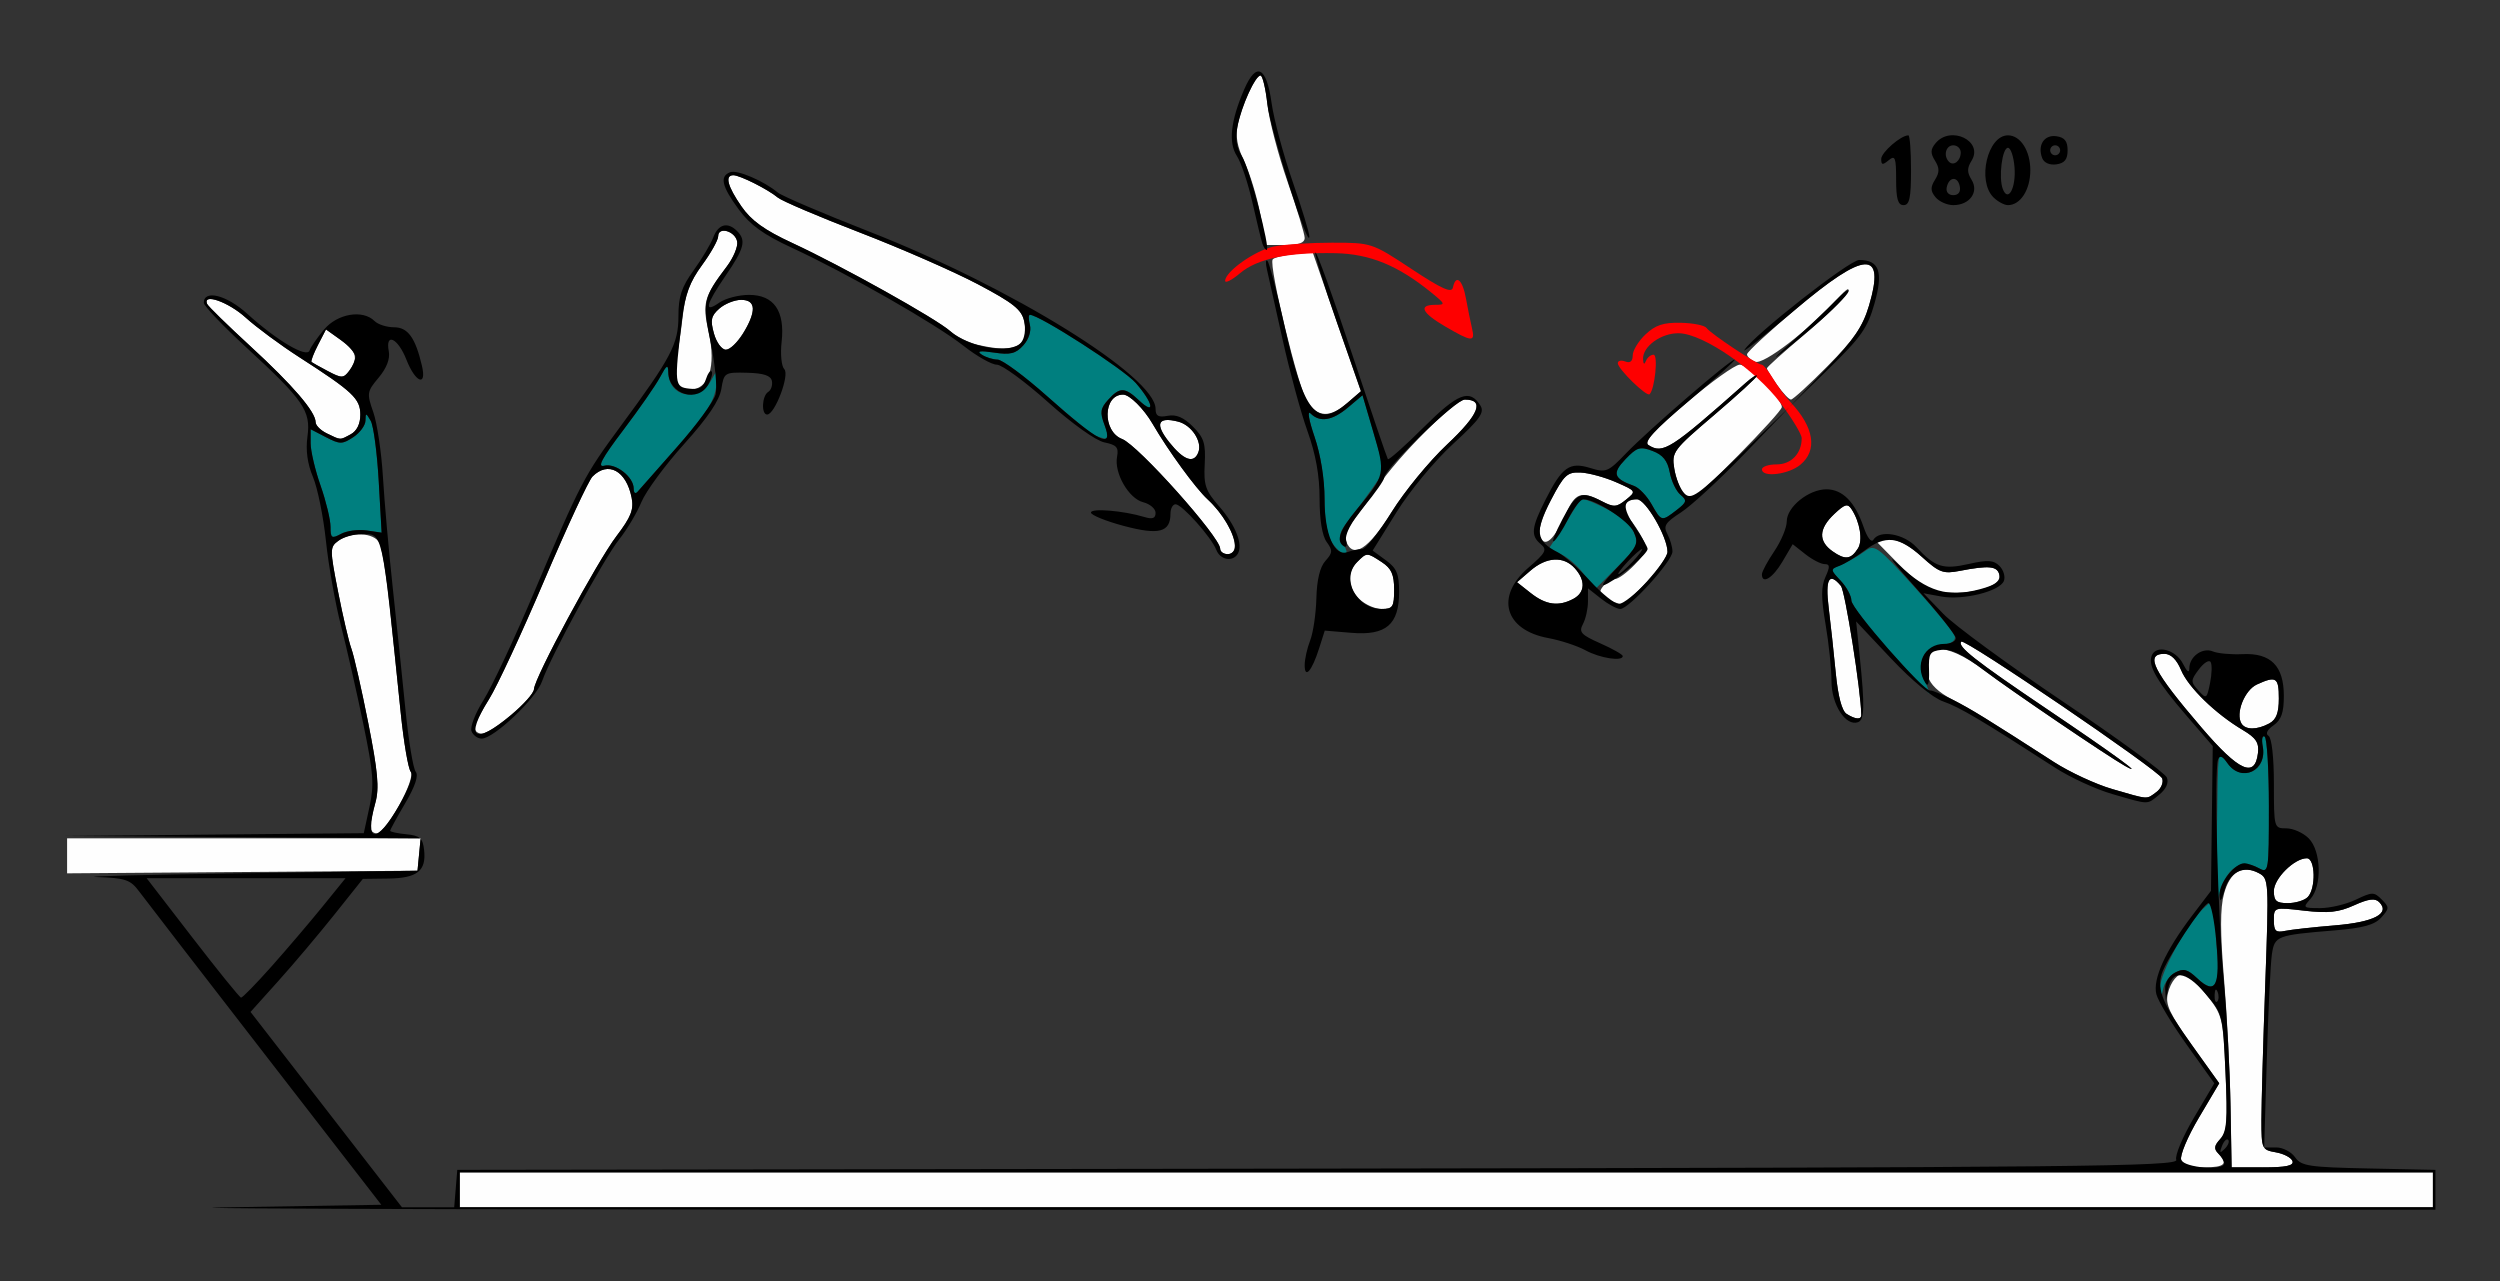 <?xml version="1.0" encoding="UTF-8" standalone="no"?>
<!-- Created with Inkscape (http://www.inkscape.org/) -->

<svg
   xmlns:dc="http://purl.org/dc/elements/1.1/"
   xmlns:cc="http://creativecommons.org/ns#"
   xmlns:rdf="http://www.w3.org/1999/02/22-rdf-syntax-ns#"
   xmlns:svg="http://www.w3.org/2000/svg"
   xmlns="http://www.w3.org/2000/svg"
   xmlns:sodipodi="http://sodipodi.sourceforge.net/DTD/sodipodi-0.dtd"
   xmlns:inkscape="http://www.inkscape.org/namespaces/inkscape"
   id="svg3366"
   version="1.1"
   inkscape:version="0.91 r13725"
   width="470.093"
   height="240.938"
   viewBox="0 0 470.093 240.938"
   sodipodi:docname="bb920603.svg">
  <rect x="0" y="0" width="470.093" height="240.938" fill="#333333" stroke="none"/>
  <defs
     id="defs3370" />
  <sodipodi:namedview
     pagecolor="#ffffff"
     bordercolor="#666666"
     borderopacity="1"
     objecttolerance="10"
     gridtolerance="10"
     guidetolerance="10"
     inkscape:pageopacity="0"
     inkscape:pageshadow="2"
     inkscape:window-width="1442"
     inkscape:window-height="871"
     id="namedview3368"
     showgrid="false"
     inkscape:zoom="1.3295229"
     inkscape:cx="198.68447"
     inkscape:cy="163.17178"
     inkscape:window-x="0"
     inkscape:window-y="0"
     inkscape:window-maximized="0"
     inkscape:current-layer="svg3366" />
  <g
     id="g3376"
     transform="translate(1.402,0.135)">
    <path
       style="fill:#fefefe"
       d="m 85.047,223.594 0,-3.281 185.514,0 185.514,0 0,3.281 0,3.281 -185.514,0 -185.514,0 0,-3.281 z m 323.7,-5.632 c -0.298,-0.779 1.184,-4.325 3.305,-7.906 l 3.845,-6.493 -5.139,-7.186 c -4.195,-5.866 -5.028,-7.643 -4.533,-9.672 0.571,-2.342 1.848,-3.846 3.293,-3.879 0.351,-0.008 2.083,1.779 3.848,3.97 3.151,3.911 3.219,4.186 3.718,14.882 0.431,9.249 0.279,11.127 -1.005,12.415 -1.182,1.185 -1.266,1.765 -0.385,2.649 1.942,1.948 1.256,2.632 -2.639,2.632 -2.495,0 -3.95,-0.477 -4.308,-1.413 z m 9.28,-10.073 c -0.109,-6.315 -0.659,-17.04 -1.224,-23.832 -0.737,-8.874 -0.742,-13.409 -0.015,-16.115 1.116,-4.159 3.462,-5.551 6.556,-3.89 1.879,1.009 1.904,1.448 1.204,20.911 -0.394,10.935 -0.716,22.406 -0.716,25.492 0,5.464 0.071,5.624 2.727,6.094 1.5,0.265 2.902,1.01 3.115,1.654 0.284,0.855 -1.21,1.171 -5.53,1.17 l -5.919,-0.002 -0.197,-11.483 z m 8.141,-34.994 c 0,-2.451 0.007,-2.453 5.696,-1.791 4.497,0.524 6.471,0.313 9.377,-1.002 2.725,-1.233 3.954,-1.391 4.732,-0.611 2.146,2.153 -0.964,3.775 -8.408,4.387 -3.955,0.325 -8.137,0.789 -9.293,1.03 -1.757,0.367 -2.103,0.036 -2.103,-2.014 z m 0,-5.483 c 0,-2.343 3.843,-6.162 6.201,-6.162 1.612,0 1.733,5.729 0.154,7.312 -0.617,0.619 -2.299,1.125 -3.738,1.125 -2.147,0 -2.617,-0.408 -2.617,-2.276 z m -414.953,-6.619 0,-3.293 33.237,0 33.237,0 -0.293,3.047 -0.293,3.047 -32.944,0.246 -32.944,0.246 0,-3.293 z m 57.015,-5.403 c 0.003,-0.645 0.433,-2.715 0.955,-4.601 0.753,-2.72 0.474,-5.826 -1.35,-15.023 -1.265,-6.377 -2.687,-12.638 -3.161,-13.914 -0.474,-1.276 -1.599,-6.088 -2.501,-10.692 -1.575,-8.044 -1.573,-8.42 0.048,-9.609 2.42,-1.775 6.708,-1.552 7.732,0.403 0.473,0.902 1.341,6.281 1.93,11.953 0.589,5.672 1.525,14.742 2.082,20.156 0.556,5.414 1.393,10.319 1.86,10.899 1.045,1.301 -4.632,11.601 -6.395,11.601 -0.663,0 -1.203,-0.527 -1.2,-1.172 z m 327.565,-7.149 c -3.084,-0.894 -8.026,-3.184 -10.981,-5.089 -12.748,-8.218 -15.495,-9.907 -19.192,-11.799 -2.502,-1.281 -4.119,-2.839 -4.492,-4.331 -1.587,-6.341 3.002,-6.81 10.589,-1.083 4.96,3.744 23.154,16.09 26.412,17.922 4.161,2.34 -2.012,-2.159 -14.668,-10.69 -13.486,-9.091 -16.92,-11.797 -16.062,-12.658 0.639,-0.641 37.185,24.241 37.764,25.712 0.299,0.76 -0.19,1.92 -1.087,2.578 -1.933,1.418 -1.303,1.461 -8.283,-0.562 z m 16.822,-11.507 c -9.161,-10.684 -10.794,-13.922 -7.022,-13.922 1.213,0 2.299,1.061 3.132,3.062 1.356,3.256 6.496,8.242 11.626,11.278 2.456,1.454 3.053,2.361 2.829,4.298 -0.555,4.801 -3.551,3.464 -10.564,-4.716 z M 87.85,136.723 c 0,-0.599 1.218,-3.025 2.707,-5.391 1.489,-2.365 6.176,-12.453 10.415,-22.416 4.239,-9.963 8.308,-18.717 9.042,-19.453 2.936,-2.945 6.339,-1.11 7.351,3.964 0.446,2.238 -0.107,3.648 -2.842,7.242 -3.676,4.831 -15.42,26.616 -15.517,28.784 -0.073,1.634 -7.972,8.359 -9.817,8.359 -0.736,0 -1.338,-0.49 -1.338,-1.09 z m 332.229,-0.808 c -1.167,-1.894 0.569,-6.279 2.908,-7.348 3.623,-1.656 4.116,-1.338 4.116,2.65 0,2.715 -0.487,3.979 -1.808,4.688 -2.302,1.236 -4.458,1.24 -5.216,0.01 z m -74.256,-1.814 c -0.884,-0.561 -1.61,-3.311 -2.038,-7.72 -0.366,-3.767 -0.964,-9.275 -1.328,-12.24 -0.668,-5.435 0.086,-6.785 2.297,-4.112 0.802,0.969 3.79,19.869 3.836,24.268 0.01,0.943 -1.095,0.865 -2.767,-0.196 z M 254.206,112.5 c -2.245,-2.252 -2.401,-4.958 -0.401,-6.964 1.81,-1.815 1.815,-1.815 4.639,0.041 1.794,1.179 2.304,2.32 2.304,5.156 0,3.26 -0.245,3.642 -2.336,3.642 -1.285,0 -3.178,-0.844 -4.206,-1.875 z m 32.239,-1.108 -2.592,-2.046 2.519,-2.173 c 3.028,-2.613 6.241,-2.79 8.344,-0.459 2.059,2.282 1.955,4.563 -0.261,5.753 -2.774,1.489 -5.167,1.168 -8.009,-1.075 z m 14.204,1.004 c -1.333,-0.778 -1.456,-1.264 -0.587,-2.315 0.605,-0.732 1.601,-1.331 2.213,-1.331 0.612,0 2.28,-1.223 3.708,-2.717 2.289,-2.397 2.461,-2.977 1.457,-4.922 -0.626,-1.213 -1.756,-2.916 -2.512,-3.786 -1.591,-1.832 -0.868,-3.575 1.482,-3.575 1.637,0 5.739,7.069 5.739,9.89 0,1.692 -7.282,9.809 -8.764,9.769 -0.577,-0.016 -1.808,-0.472 -2.737,-1.013 z m 61.421,-1.475 c -1.072,-0.212 -4,-2.475 -6.507,-5.029 l -4.559,-4.643 2.655,0 c 1.727,0 3.934,1.159 6.314,3.316 3.277,2.97 4.02,3.246 7.123,2.646 5.545,-1.073 7.123,-0.909 7.463,0.775 0.499,2.468 -6.519,4.117 -12.49,2.934 z m -18.863,-7.375 c -2.738,-1.924 -2.638,-4.261 0.3,-7.03 2.016,-1.9 2.524,-2.034 3.279,-0.867 1.565,2.419 2.117,5.844 1.182,7.33 -1.313,2.088 -2.41,2.218 -4.761,0.566 z m -115.169,-0.497 c 0,-2.199 -15.445,-19.483 -18.432,-20.626 -3.764,-1.441 -3.617,-8.361 0.177,-8.361 1.222,0 3.889,2.648 5.555,5.514 2.941,5.059 8.075,12.108 10.325,14.174 4.478,4.112 6.749,10.312 3.776,10.312 -0.771,0 -1.402,-0.456 -1.402,-1.013 z m 23.674,-1.404 c -0.318,-0.832 0.313,-2.576 1.441,-3.984 1.104,-1.378 3.131,-4.192 4.505,-6.255 C 261.459,85.7 272.163,75 274.07,75 c 3.762,0 2.648,2.8 -3.355,8.432 -3.347,3.141 -8.04,8.857 -10.429,12.702 -4.364,7.024 -7.279,8.897 -8.574,5.512 z m 36.457,-0.916 c -0.398,-1.041 0.389,-3.64 2.092,-6.902 2.432,-4.661 3.037,-5.219 5.534,-5.11 1.542,0.068 4.542,0.884 6.666,1.814 3.845,1.683 3.853,1.698 1.88,3.301 -1.752,1.423 -2.277,1.457 -4.517,0.295 -3.896,-2.021 -5.008,-1.624 -6.835,2.441 -2.203,4.9 -3.957,6.415 -4.82,4.161 z m 26.854,-8.302 c -0.602,-0.727 -1.326,-2.755 -1.609,-4.507 -0.493,-3.048 -0.172,-3.477 7.522,-10.029 4.42,-3.765 8.037,-7.083 8.037,-7.375 0,-0.292 -0.946,0.308 -2.103,1.333 -14.155,12.548 -15.561,13.447 -18.303,11.704 -0.908,-0.577 1.039,-2.738 7.168,-7.954 4.628,-3.939 9.128,-7.162 9.999,-7.162 1.712,0 7.911,6.255 7.911,7.982 0,1.004 -16.067,17.33 -17.055,17.33 -0.26,0 -0.966,-0.595 -1.567,-1.323 z m -96.562,-9.405 c -2.766,-3.477 -2.18,-4.847 1.659,-3.881 2.532,0.638 4.588,3.751 3.813,5.775 -0.838,2.19 -2.75,1.528 -5.472,-1.895 z M 60.047,81.356 c -1.157,-0.56 -2.103,-1.504 -2.103,-2.098 0,-1.96 -4.269,-6.935 -12.238,-14.263 -4.321,-3.973 -7.996,-7.566 -8.167,-7.984 -0.853,-2.083 4.021,-0.358 7.246,2.565 2.018,1.829 6.54,5.172 10.049,7.429 10.132,6.517 11.521,7.824 11.521,10.847 0,1.718 -0.661,3.063 -1.808,3.679 -2.093,1.124 -1.795,1.135 -4.501,-0.174 z M 244.356,75.282 c -1.661,-2.543 -7.201,-25.404 -6.451,-26.621 0.221,-0.358 2.006,-0.804 3.967,-0.992 l 3.566,-0.341 4.529,13.056 4.529,13.056 -2.534,2.186 c -3.32,2.865 -5.577,2.763 -7.606,-0.344 z m 88.417,-3.005 c -1.063,-1.498 -1.933,-2.915 -1.933,-3.15 0,-0.235 3.184,-3.102 7.077,-6.371 3.892,-3.269 7.513,-6.809 8.046,-7.866 0.582,-1.152 -0.1,-0.751 -1.703,1.001 -5.548,6.069 -14.055,12.602 -15.622,11.999 -0.845,-0.325 -1.537,-0.954 -1.537,-1.396 0,-0.442 4.285,-4.405 9.522,-8.806 12.73,-10.697 16.51,-10.8 13.422,-0.368 -1.174,3.967 -2.787,6.328 -7.749,11.344 C 338.851,72.15 335.733,75 335.369,75 c -0.364,0 -1.532,-1.225 -2.595,-2.723 z M 125.566,71.703 c -0.299,-0.782 -0.252,-2.575 0.105,-3.984 0.357,-1.409 0.932,-5.108 1.278,-8.219 0.476,-4.281 1.367,-6.663 3.662,-9.794 1.668,-2.275 3.033,-4.718 3.033,-5.428 0,-1.878 3.19,-0.974 3.571,1.012 0.177,0.921 -0.699,3.025 -1.946,4.677 -4.333,5.736 -4.643,6.86 -3.414,12.367 1.433,6.423 0.019,10.792 -3.493,10.792 -1.239,0 -2.497,-0.64 -2.796,-1.422 z M 60.28,69.666 c -1.542,-0.812 -2.94,-1.592 -3.106,-1.734 -0.166,-0.142 0.378,-1.578 1.21,-3.192 l 1.512,-2.934 2.762,1.973 c 3.016,2.155 3.381,3.488 1.594,5.831 -1.069,1.402 -1.406,1.406 -3.972,0.055 z m 72.565,-7.088 c -0.709,-2.533 -0.539,-3.323 1.011,-4.688 1.025,-0.902 2.869,-1.641 4.097,-1.641 1.505,0 2.232,0.535 2.229,1.641 -0.006,2.434 -3.498,7.734 -5.096,7.734 -0.769,0 -1.77,-1.36 -2.242,-3.047 z m 49.57,2.119 c -1.704,-0.405 -4.017,-1.559 -5.14,-2.565 -2.599,-2.329 -20.428,-12.281 -29.687,-16.572 -5.258,-2.437 -7.728,-4.214 -9.579,-6.894 -2.623,-3.796 -3.155,-5.854 -1.514,-5.854 1.227,0 6.494,2.648 8.365,4.206 0.771,0.642 7.71,3.599 15.421,6.571 7.71,2.972 17.686,7.34 22.167,9.707 6.681,3.529 8.253,4.78 8.728,6.948 1.05,4.797 -1.611,6.15 -8.76,4.453 z m 53.156,-24.619 c -0.616,-3.223 -1.967,-7.646 -3.002,-9.831 -1.36,-2.869 -1.696,-4.819 -1.213,-7.027 0.828,-3.784 3.33,-9.157 4.264,-9.157 0.382,0 0.961,2.426 1.288,5.391 0.327,2.965 2.039,9.536 3.806,14.602 1.766,5.066 3.212,9.812 3.212,10.547 0,0.926 -1.109,1.336 -3.617,1.336 l -3.617,0 -1.12,-5.859 z"
       id="path3386"
       inkscape:connector-curvature="0" />
    <path
       style="fill:#007f7f"
       d="m 404.8,185.57 c -0.143,-2.687 5.394,-12.625 8.486,-15.234 1.859,-1.568 2.023,-2.66 2.182,-14.531 0.212,-15.754 0.114,-15.097 1.874,-12.575 2.714,3.887 7.631,1.669 6.734,-3.039 -0.243,-1.276 -0.082,-2.098 0.357,-1.825 0.44,0.273 0.8,6.181 0.8,13.13 0,12.594 -0.007,12.631 -1.987,11.567 -5.403,-2.901 -8.94,3.936 -7.82,15.116 0.725,7.245 -0.314,8.805 -3.725,5.591 -1.765,-1.664 -2.538,-1.861 -4.071,-1.038 -1.041,0.559 -2.074,1.966 -2.297,3.127 -0.373,1.944 -0.415,1.921 -0.533,-0.287 z m -50.828,-63.266 c -3.984,-4.389 -7.243,-8.68 -7.243,-9.535 0,-0.855 -0.902,-2.518 -2.005,-3.695 l -2.005,-2.141 2.239,-0.957 c 1.231,-0.526 3.136,-1.613 4.233,-2.414 1.918,-1.402 2.275,-1.149 9.346,6.625 4.043,4.445 7.482,8.652 7.641,9.349 0.177,0.775 -0.695,1.384 -2.242,1.569 -3.532,0.421 -4.829,2.794 -3.482,6.372 0.587,1.56 0.999,2.83 0.915,2.822 -0.084,-0.007 -3.412,-3.605 -7.395,-7.995 z M 296.394,107.792 c -1.17,-1.587 -3.146,-3.274 -4.391,-3.749 l -2.264,-0.863 2.093,-3.192 c 1.151,-1.756 2.563,-3.983 3.137,-4.949 1.011,-1.702 1.18,-1.691 5.392,0.349 2.479,1.201 4.817,3.136 5.437,4.502 1,2.202 0.75,2.735 -3.095,6.592 l -4.183,4.196 -2.127,-2.886 z m -47.276,-5.813 c -0.961,-1.376 -1.455,-4.19 -1.455,-8.291 0,-3.789 -0.737,-8.355 -1.89,-11.719 -1.062,-3.097 -1.39,-5.01 -0.748,-4.366 1.749,1.754 4.09,1.377 7.07,-1.138 l 2.706,-2.284 2.081,7.096 2.081,7.096 -2.369,3.391 c -1.303,1.865 -3.307,4.565 -4.453,6 -1.755,2.197 -1.903,2.9 -0.936,4.453 1.586,2.548 -0.29,2.333 -2.086,-0.24 z M 60.748,98.916 c 0,-1.32 -0.841,-4.801 -1.869,-7.735 -1.028,-2.934 -1.869,-6.52 -1.869,-7.969 l 0,-2.635 2.875,1.491 c 2.627,1.363 3.071,1.363 5.14,0.002 1.246,-0.819 2.278,-2.217 2.294,-3.108 0.027,-1.513 0.091,-1.511 0.988,0.033 0.528,0.909 1.205,6.013 1.506,11.342 l 0.547,9.689 -2.829,-0.417 c -1.556,-0.229 -3.719,0.061 -4.806,0.645 -1.773,0.952 -1.976,0.814 -1.976,-1.339 z M 309.146,94.665 c -0.881,-1.553 -2.353,-3.092 -3.271,-3.421 -3.874,-1.387 -4.189,-2.357 -1.635,-5.031 2.163,-2.265 2.75,-2.443 5.106,-1.551 1.933,0.732 2.816,1.832 3.224,4.016 0.309,1.655 1.215,3.551 2.012,4.215 1.288,1.072 1.207,1.394 -0.726,2.886 -2.833,2.186 -2.84,2.185 -4.711,-1.114 z M 117.757,91.739 c 0,-2.207 -3.417,-4.854 -5.546,-4.296 -1.38,0.362 -0.448,-1.385 3.563,-6.679 2.988,-3.943 6.111,-8.435 6.941,-9.982 1.248,-2.326 1.516,-2.48 1.547,-0.891 0.09,4.643 5.616,5.743 8.002,1.594 l 1.482,-2.578 -0.476,3.616 c -0.371,2.818 -1.968,5.302 -7.233,11.25 -3.716,4.198 -7.1,8.034 -7.519,8.524 -0.447,0.523 -0.762,0.292 -0.762,-0.558 z m 86.916,-9.918 c -0.771,-0.292 -4.886,-3.634 -9.144,-7.426 -4.258,-3.792 -8.464,-6.902 -9.346,-6.91 -0.882,-0.008 -2.235,-0.436 -3.006,-0.951 -0.993,-0.663 -0.308,-0.771 2.349,-0.37 3.048,0.46 4.077,0.205 5.491,-1.362 1.031,-1.143 1.537,-2.705 1.243,-3.834 -0.273,-1.048 -0.275,-1.906 -0.004,-1.906 1.769,0 17.62,10.203 19.903,12.811 3.287,3.756 3.764,6.243 0.63,3.289 -2.684,-2.529 -3.629,-2.548 -5.823,-0.116 -1.456,1.614 -1.567,2.365 -0.693,4.688 1.058,2.811 0.89,3.03 -1.601,2.087 z"
       id="path3382"
       inkscape:connector-curvature="0" />
    <path
       style="fill:#fe0000"
       d="m 329.907,88.125 c 0,-0.516 1.247,-0.938 2.771,-0.938 2.745,0 4.706,-2.055 4.706,-4.931 0,-0.717 -1.787,-3.682 -3.972,-6.588 -4.702,-6.255 -14.502,-13.008 -19.065,-13.138 -3.338,-0.095 -6.915,2.474 -6.796,4.881 0.048,0.969 0.24,1.083 0.545,0.323 0.259,-0.645 0.904,-1.172 1.432,-1.172 0.89,0 0.248,6.424 -0.742,7.432 -0.539,0.548 -5.982,-4.758 -5.982,-5.832 0,-0.474 0.631,-0.62 1.402,-0.323 0.925,0.356 1.402,-0.032 1.402,-1.143 0,-0.925 1.085,-2.705 2.412,-3.955 1.863,-1.756 3.372,-2.252 6.633,-2.181 2.321,0.051 4.495,0.488 4.831,0.972 0.717,1.034 9.544,6.905 10.382,6.905 0.315,0 1.262,1.16 2.104,2.578 0.842,1.418 2.348,3.448 3.346,4.512 4.409,4.699 5.082,8.995 1.834,11.713 -2.222,1.86 -7.243,2.473 -7.243,0.885 z M 270.327,61.242 c -4.393,-2.566 -5.077,-4.052 -1.869,-4.059 1.99,-0.004 1.953,-0.127 -0.701,-2.293 -6.259,-5.107 -11.568,-7.285 -18.079,-7.418 -8.906,-0.182 -14.659,1.028 -17.898,3.762 -1.544,1.304 -2.808,1.948 -2.808,1.433 0,-1.738 5.635,-5.711 9.14,-6.445 1.912,-0.4 6.842,-0.725 10.954,-0.723 7.45,0.005 7.503,0.023 14.953,4.944 5.679,3.751 7.549,4.593 7.779,3.498 0.542,-2.588 1.812,-1.518 2.461,2.074 0.349,1.934 0.862,4.465 1.14,5.625 0.621,2.595 -0.035,2.544 -5.072,-0.398 z"
       id="path3380"
       inkscape:connector-curvature="0" />
    <path
       style="fill:#000000"
       d="m 40.522,226.896 29.774,-0.49 -21.83,-28.192 c -12.007,-15.506 -22.666,-29.322 -23.687,-30.703 -1.645,-2.224 -2.554,-2.536 -7.944,-2.728 -3.348,-0.119 8.843,-0.435 27.091,-0.703 l 33.178,-0.487 0.293,-3.047 0.293,-3.047 -33.47,-0.22 -33.47,-0.22 28.125,-0.262 28.125,-0.262 1.065,-4.908 c 0.922,-4.246 0.765,-6.363 -1.164,-15.69 -1.226,-5.93 -3.11,-14.212 -4.187,-18.405 -1.077,-4.193 -2.35,-11.365 -2.829,-15.938 -0.479,-4.572 -1.577,-9.989 -2.439,-12.036 -1.042,-2.474 -1.389,-5.023 -1.037,-7.601 0.662,-4.845 -0.682,-6.801 -11.547,-16.804 -4.369,-4.022 -7.944,-7.777 -7.944,-8.343 0,-2.54 4.275,-1.476 8.134,2.024 5.577,5.058 11.264,8.415 11.754,6.939 0.211,-0.636 1.433,-2.406 2.714,-3.934 2.524,-3.009 7.294,-3.815 9.506,-1.606 0.646,0.645 2.297,1.172 3.67,1.172 2.595,0 4.016,1.967 5.247,7.266 0.93,4.002 -1.239,3.133 -2.924,-1.172 -1.591,-4.063 -4.007,-5.208 -3.314,-1.571 0.268,1.405 -0.408,3.161 -1.904,4.944 -2.208,2.632 -2.256,2.945 -1.012,6.493 0.719,2.05 1.535,7.524 1.813,12.165 0.278,4.641 1.099,13.922 1.824,20.625 0.725,6.703 1.802,17.039 2.394,22.969 0.591,5.93 1.467,11.264 1.947,11.855 0.574,0.706 -0.098,2.726 -1.964,5.901 -1.56,2.655 -2.837,4.992 -2.837,5.195 0,0.202 1.367,0.5 3.037,0.662 2.549,0.247 3.086,0.718 3.339,2.929 0.451,3.949 -1.263,5.325 -6.724,5.398 l -4.792,0.064 -5.368,6.733 c -2.952,3.703 -7.705,9.331 -10.561,12.507 l -5.192,5.775 14.236,18.366 14.236,18.366 4.913,0 4.913,0 0.29,-3.516 0.29,-3.516 161.886,-0.237 c 143.656,-0.21 161.825,-0.396 161.346,-1.647 -0.297,-0.776 1.19,-4.331 3.306,-7.903 l 3.845,-6.493 -5.155,-7.208 c -2.835,-3.964 -5.419,-8.263 -5.742,-9.554 -0.711,-2.843 1.727,-8.198 6.718,-14.755 l 3.556,-4.671 0.165,-13.61 0.165,-13.61 -4.853,-5.625 c -5.687,-6.592 -7.357,-9.464 -6.62,-11.389 0.809,-2.114 4.533,-1.135 5.88,1.545 0.763,1.518 1.183,1.806 1.192,0.818 0.02,-2.205 2.502,-3.963 4.441,-3.145 0.906,0.382 3.405,0.61 5.553,0.507 5.333,-0.257 7.777,2.214 7.777,7.861 0,3.152 -0.472,4.497 -1.938,5.527 -1.212,0.852 -1.562,1.594 -0.935,1.983 0.594,0.368 1.003,4.045 1.003,9.004 0,8.316 0.018,8.382 2.336,8.382 1.285,0 3.178,0.844 4.206,1.875 2.361,2.369 2.547,8.945 0.322,11.411 -1.471,1.631 -1.382,1.714 1.837,1.714 1.861,0 4.879,-0.715 6.705,-1.589 3.097,-1.482 3.426,-1.484 4.876,-0.029 1.45,1.454 1.443,1.683 -0.098,3.391 -1.249,1.384 -3.402,1.975 -8.816,2.42 -10.863,0.892 -11.224,1.03 -11.746,4.486 -0.252,1.672 -0.681,10.528 -0.953,19.68 l -0.494,16.641 2.261,0 c 1.243,0 2.841,0.831 3.55,1.847 1.157,1.656 2.582,1.874 13.838,2.109 l 12.549,0.263 0,3.75 0,3.75 -222.897,0.021 C 111.051,227.376 24.146,227.165 40.522,226.896 Z m 415.553,-3.302 0,-3.281 -185.514,0 -185.514,0 0,3.281 0,3.281 185.514,0 185.514,0 0,-3.281 z M 416.822,218.625 c 0,-0.412 -0.495,-1.246 -1.099,-1.853 -0.843,-0.845 -0.756,-1.491 0.371,-2.766 1.224,-1.385 1.387,-3.488 0.973,-12.583 -0.497,-10.915 -0.498,-10.922 -3.875,-14.836 -3.634,-4.212 -6.196,-4.452 -6.935,-0.649 l -0.395,2.03 -0.127,-2.076 c -0.076,-1.239 0.662,-2.5 1.83,-3.127 1.62,-0.87 2.347,-0.684 4.218,1.08 3.424,3.227 4.324,1.461 3.56,-6.99 -0.356,-3.942 -1.019,-7.167 -1.474,-7.167 -0.952,0 -7.906,10.524 -8.78,13.286 -0.954,3.016 0.21,5.774 5.652,13.382 l 5.155,7.208 -3.845,6.493 c -2.121,3.581 -3.603,7.126 -3.305,7.906 0.568,1.485 8.076,2.101 8.076,0.663 z m 12.851,-0.422 c -0.214,-0.645 -1.616,-1.389 -3.115,-1.654 -2.655,-0.47 -2.727,-0.63 -2.727,-6.094 0,-3.086 0.322,-14.558 0.716,-25.492 0.701,-19.463 0.675,-19.903 -1.204,-20.911 -2.842,-1.526 -5.452,-0.26 -6.426,3.118 -0.675,2.34 -0.88,2.53 -0.946,0.878 -0.086,-2.155 2.854,-5.859 4.65,-5.859 0.548,0 1.81,0.437 2.804,0.97 1.746,0.937 1.808,0.537 1.808,-11.663 0,-6.949 -0.36,-12.857 -0.8,-13.13 -0.44,-0.273 -0.601,0.549 -0.357,1.825 0.874,4.587 -4.004,6.949 -6.618,3.205 -0.947,-1.356 -1.469,-1.562 -1.785,-0.703 -0.752,2.044 -0.042,29.604 1.069,41.527 0.577,6.188 1.146,16.628 1.265,23.201 l 0.217,11.951 5.919,0.002 c 4.32,9.4e-4 5.814,-0.315 5.53,-1.17 z m -12.097,-4.009 c -0.288,-0.289 -0.81,0.232 -1.161,1.156 -0.507,1.336 -0.4,1.444 0.523,0.525 0.639,-0.636 0.926,-1.392 0.638,-1.681 z m -1.985,-27.807 c -0.298,-0.748 -0.52,-0.526 -0.565,0.566 -0.041,0.988 0.18,1.542 0.491,1.23 0.311,-0.312 0.344,-1.12 0.074,-1.797 z M 49.61,181.64 c 2.87,-3.222 7.185,-8.285 9.59,-11.249 L 63.573,165 l -18.7,0 -18.7,0 8.643,11.21 c 4.753,6.166 8.853,11.228 9.11,11.249 0.257,0.021 2.815,-2.597 5.685,-5.82 z m 387.954,-7.762 c 7.445,-0.612 10.554,-2.234 8.408,-4.387 -0.778,-0.781 -2.006,-0.622 -4.732,0.611 -2.906,1.315 -4.88,1.525 -9.377,1.002 -5.689,-0.662 -5.696,-0.66 -5.696,1.791 0,2.05 0.346,2.381 2.103,2.014 1.157,-0.242 5.339,-0.706 9.293,-1.03 z m -5.041,-5.316 c 1.579,-1.584 1.458,-7.312 -0.154,-7.312 -2.358,0 -6.201,3.819 -6.201,6.162 0,1.867 0.469,2.276 2.617,2.276 1.439,0 3.122,-0.506 3.738,-1.125 z M 73.653,151.29 c 1.936,-3.381 2.715,-5.651 2.171,-6.328 -0.466,-0.581 -1.303,-5.485 -1.86,-10.899 -3.626,-35.282 -3.288,-33.75 -7.463,-33.75 -1.426,0 -3.352,0.557 -4.28,1.238 -1.622,1.19 -1.624,1.565 -0.048,9.609 0.902,4.604 2.027,9.416 2.501,10.692 0.474,1.276 1.896,7.538 3.161,13.914 1.824,9.197 2.103,12.303 1.35,15.023 -2.124,7.672 0.213,7.934 4.469,0.501 z M 423.181,141.451 c 0.224,-1.938 -0.373,-2.845 -2.829,-4.298 -5.13,-3.036 -10.269,-8.022 -11.626,-11.278 -0.833,-2 -1.919,-3.062 -3.132,-3.062 -3.772,0 -2.139,3.238 7.022,13.922 7.014,8.18 10.009,9.517 10.564,4.716 z m 2.114,-5.546 c 1.321,-0.709 1.808,-1.972 1.808,-4.688 0,-3.988 -0.493,-4.306 -4.116,-2.65 -2.339,1.069 -4.074,5.454 -2.908,7.348 0.758,1.23 2.914,1.226 5.216,-0.01 z m -11.018,-11.556 c -0.289,-0.47 -1.28,0.149 -2.202,1.375 -1.57,2.088 -1.577,2.338 -0.109,3.966 1.505,1.668 1.593,1.613 2.202,-1.375 0.349,-1.712 0.398,-3.497 0.109,-3.966 z M 67.53,99.61 l 2.829,0.417 -0.547,-9.689 c -0.301,-5.329 -0.979,-10.433 -1.506,-11.342 -0.896,-1.544 -0.961,-1.546 -0.988,-0.033 -0.016,0.89 -1.048,2.289 -2.294,3.108 -2.07,1.36 -2.513,1.36 -5.14,-0.002 l -2.875,-1.491 0,2.635 c 0,1.449 0.841,5.035 1.869,7.969 1.028,2.934 1.869,6.415 1.869,7.735 0,2.153 0.203,2.291 1.976,1.339 1.087,-0.584 3.25,-0.874 4.806,-0.645 z M 64.547,81.53 c 1.147,-0.616 1.808,-1.961 1.808,-3.679 0,-3.023 -1.389,-4.33 -11.521,-10.847 -3.509,-2.257 -8.031,-5.6 -10.049,-7.429 -3.225,-2.923 -8.099,-4.648 -7.246,-2.565 0.171,0.418 3.847,4.011 8.167,7.984 7.969,7.328 12.238,12.303 12.238,14.263 0,0.594 0.946,1.539 2.103,2.098 2.705,1.309 2.408,1.297 4.501,0.174 z m 0.873,-14.614 c 0,-0.64 -1.243,-2.051 -2.762,-3.136 l -2.762,-1.973 -1.512,2.934 c -0.832,1.614 -1.376,3.05 -1.21,3.192 0.166,0.142 1.564,0.922 3.106,1.734 2.566,1.351 2.903,1.346 3.972,-0.055 0.643,-0.842 1.168,-2.055 1.168,-2.695 z M 395.794,149.179 c -3.084,-0.894 -7.921,-3.119 -10.748,-4.946 -13.879,-8.967 -18.02,-11.419 -21.032,-12.458 -1.984,-0.684 -5.855,-3.87 -9.832,-8.092 l -6.559,-6.964 0.673,6.562 c 0.974,9.495 0.906,11.961 -0.342,12.391 -2.305,0.794 -4.965,-3.324 -4.965,-7.686 0,-2.311 -0.501,-7.133 -1.114,-10.717 -0.852,-4.986 -0.857,-7.081 -0.02,-8.924 0.879,-1.935 0.847,-2.408 -0.162,-2.408 -0.691,0 -2.323,-0.842 -3.628,-1.872 l -2.372,-1.872 -1.928,3.278 c -1.82,3.094 -3.86,4.353 -3.86,2.382 0,-0.493 1.051,-2.45 2.336,-4.35 1.285,-1.9 2.336,-4.419 2.336,-5.599 0,-2.704 4.114,-6.031 7.458,-6.031 3.028,0 5.378,2.381 6.99,7.086 0.684,1.996 1.461,3.014 1.835,2.406 1.189,-1.931 5.723,-1.16 8.087,1.375 3.535,3.791 4.999,4.261 9.865,3.168 3.584,-0.806 4.659,-0.734 5.773,0.384 0.753,0.755 1.123,2.017 0.822,2.803 -0.749,1.959 -7.686,3.69 -11.773,2.938 l -3.356,-0.618 3.738,3.879 c 2.056,2.133 12.224,9.585 22.594,16.559 10.371,6.974 19.123,13.379 19.45,14.232 0.376,0.982 -0.152,2.157 -1.436,3.201 -2.381,1.934 -1.753,1.942 -8.832,-0.11 z m 8.283,-0.376 c 0.897,-0.658 1.387,-1.818 1.087,-2.578 -0.579,-1.471 -37.125,-26.353 -37.764,-25.712 -0.858,0.861 2.575,3.566 16.062,12.658 12.656,8.531 18.829,13.031 14.668,10.69 -3.282,-1.846 -21.47,-14.192 -26.484,-17.977 -3.882,-2.931 -6.173,-4.035 -7.944,-3.83 -2.238,0.26 -2.477,0.652 -2.373,3.902 0.074,2.336 -0.168,3.164 -0.687,2.344 -2.142,-3.392 -0.221,-7.363 3.562,-7.363 1.182,0 2.15,-0.487 2.15,-1.081 0,-0.595 -3.441,-4.919 -7.648,-9.609 -4.268,-4.759 -5.61,-6.59 -3.037,-4.143 5.26,5.003 9.214,6.18 15.268,4.545 2.922,-0.789 3.862,-1.478 3.624,-2.654 -0.343,-1.693 -1.913,-1.858 -7.465,-0.783 -3.102,0.601 -3.845,0.325 -7.123,-2.646 -4.273,-3.873 -6.833,-4.142 -10.821,-1.138 -1.591,1.198 -3.691,2.475 -4.667,2.837 -1.712,0.635 -1.704,0.735 0.234,2.804 1.105,1.18 2.009,2.853 2.009,3.719 0,1.567 13.667,17.177 14.816,16.922 0.332,-0.074 2.265,0.716 4.294,1.755 3.492,1.787 6.288,3.51 18.973,11.687 2.956,1.905 7.897,4.196 10.981,5.089 6.98,2.023 6.35,1.98 8.283,0.562 z m -55.487,-14.507 c -0.047,-4.4 -3.034,-23.299 -3.836,-24.268 -2.211,-2.673 -2.965,-1.323 -2.297,4.112 0.364,2.965 0.962,8.473 1.328,12.24 0.429,4.409 1.155,7.159 2.038,7.72 1.672,1.061 2.777,1.139 2.767,0.196 z m -0.623,-31.317 c 0.935,-1.487 0.383,-4.911 -1.182,-7.33 -0.755,-1.168 -1.263,-1.034 -3.279,0.867 -2.938,2.769 -3.038,5.107 -0.3,7.03 2.351,1.652 3.448,1.521 4.761,-0.566 z M 87.255,137.346 c -0.295,-0.772 0.728,-3.409 2.273,-5.859 1.546,-2.451 5.847,-11.628 9.558,-20.393 8.674,-20.487 9.375,-21.831 16.211,-31.092 9.53,-12.912 10.871,-15.463 10.871,-20.686 0,-3.705 0.583,-5.467 2.846,-8.601 1.565,-2.168 3.237,-4.973 3.715,-6.234 0.943,-2.489 2.694,-2.947 4.467,-1.168 1.751,1.757 1.369,3.247 -2.15,8.378 -3.766,5.492 -4.159,7.165 -1.194,5.082 1.142,-0.803 3.656,-1.459 5.586,-1.459 4.694,0 6.786,3.024 6.13,8.86 -0.256,2.274 -0.029,4.573 0.504,5.107 1.054,1.058 -1.77,8.534 -3.224,8.534 -1.14,0 -0.979,-3.524 0.194,-4.251 0.542,-0.336 0.858,-1.26 0.701,-2.052 -0.204,-1.027 -1.533,-1.473 -4.641,-1.553 -4.248,-0.11 -4.368,-0.035 -4.864,3.035 -0.35,2.164 -2.538,5.403 -7.004,10.364 -3.573,3.969 -7.186,8.881 -8.029,10.915 -0.843,2.034 -2.713,5.177 -4.155,6.985 -2.93,3.673 -12.938,22.078 -14.529,26.722 -1.1,3.208 -9.073,10.773 -11.355,10.773 -0.756,0 -1.616,-0.632 -1.911,-1.404 z m 7.482,-3.049 c 2.315,-1.934 4.237,-4.113 4.269,-4.844 0.097,-2.169 11.841,-23.953 15.517,-28.784 2.735,-3.595 3.288,-5.004 2.842,-7.242 -1.012,-5.074 -4.414,-6.909 -7.351,-3.964 -0.734,0.736 -4.802,9.49 -9.042,19.453 -4.239,9.963 -8.926,20.051 -10.415,22.416 -4.671,7.421 -2.771,8.769 4.179,2.965 z M 125.92,83.904 c 3.651,-4.126 6.906,-8.569 7.232,-9.874 0.326,-1.304 -0.076,-5.625 -0.895,-9.601 -1.613,-7.835 -1.468,-8.531 3.013,-14.463 1.247,-1.651 2.123,-3.756 1.946,-4.677 -0.381,-1.986 -3.571,-2.889 -3.571,-1.012 0,0.71 -1.365,3.152 -3.033,5.428 -2.334,3.184 -3.203,5.548 -3.771,10.263 -1.472,12.211 -1.425,12.655 1.35,12.977 1.864,0.216 2.649,-0.214 3.123,-1.711 0.348,-1.1 0.839,-1.794 1.091,-1.541 0.252,0.253 -0.012,1.339 -0.586,2.414 -1.923,3.605 -7.475,1.976 -7.557,-2.217 -0.031,-1.59 -0.298,-1.436 -1.547,0.891 -0.83,1.547 -3.954,6.039 -6.941,9.982 -4.011,5.294 -4.943,7.042 -3.563,6.679 2.129,-0.558 5.546,2.089 5.546,4.296 0,0.85 0.315,1.081 0.762,0.558 0.419,-0.49 3.749,-4.267 7.401,-8.393 z m 12.408,-21.326 c 2.542,-4.182 2.415,-6.328 -0.374,-6.328 -1.228,0 -3.072,0.738 -4.097,1.641 -1.55,1.364 -1.72,2.154 -1.011,4.688 0.472,1.687 1.473,3.047 2.242,3.047 0.764,0 2.222,-1.371 3.241,-3.047 z m 105.597,62.358 c 0,-1.101 0.465,-3.189 1.033,-4.641 0.568,-1.452 1.094,-5.021 1.168,-7.931 0.089,-3.475 0.673,-5.89 1.7,-7.031 1.369,-1.522 1.398,-1.966 0.234,-3.559 -0.84,-1.149 -1.331,-4.151 -1.331,-8.147 0,-4.342 -0.716,-8.33 -2.283,-12.711 -1.256,-3.511 -3.354,-11.236 -4.664,-17.165 -1.31,-5.93 -2.629,-11.835 -2.933,-13.123 -0.304,-1.288 -0.269,-2.057 0.078,-1.71 0.347,0.348 1.788,5.853 3.203,12.233 3.634,16.382 6.113,19.41 11.844,14.466 l 2.545,-2.196 -4.494,-12.828 c -2.471,-7.056 -4.307,-13.016 -4.078,-13.245 0.228,-0.229 3.319,8.325 6.868,19.009 3.549,10.684 6.587,19.613 6.752,19.843 0.165,0.229 3.178,-2.448 6.697,-5.951 6.51,-6.48 8.695,-7.324 10.7,-4.13 0.827,1.318 -0.048,2.545 -5.168,7.252 -3.463,3.183 -8.119,8.812 -10.626,12.847 l -4.462,7.181 2.487,1.817 c 2.044,1.494 2.487,2.555 2.487,5.958 0,6.138 -2.441,8.231 -8.965,7.688 l -5.013,-0.417 -1.068,3.357 c -1.347,4.234 -2.711,5.812 -2.711,3.136 z m 16.822,-14.203 c 0,-2.837 -0.509,-3.977 -2.304,-5.156 -2.824,-1.856 -2.829,-1.856 -4.639,-0.041 -3.126,3.136 -0.154,8.839 4.606,8.839 2.091,0 2.336,-0.382 2.336,-3.642 z m -6.065,-7.608 c 0.692,0 3.214,-3.146 5.603,-6.991 2.389,-3.845 7.082,-9.561 10.429,-12.702 C 276.744,77.775 277.831,75 274.019,75 c -1.692,0 -15.141,13.042 -15.141,14.683 0,0.451 -1.71,2.897 -3.801,5.434 -2.37,2.877 -3.634,5.253 -3.358,6.312 0.243,0.934 0.061,1.462 -0.405,1.173 -1.579,-0.979 -0.858,-3.037 2.464,-7.025 5.304,-6.368 5.357,-6.616 3.077,-14.39 l -2.054,-7.004 -2.706,2.284 c -2.98,2.515 -5.321,2.892 -7.07,1.138 -0.642,-0.644 -0.315,1.268 0.748,4.366 1.154,3.364 1.89,7.93 1.89,11.719 0,6.702 1.861,10.938 4.379,9.969 0.76,-0.292 1.948,-0.532 2.64,-0.532 z m 42.046,19.022 c -1.542,-0.84 -4.696,-1.877 -7.009,-2.303 -8.223,-1.516 -10.001,-7.842 -3.721,-13.235 3.256,-2.795 3.567,-3.382 2.336,-4.407 -1.942,-1.617 -1.793,-3.088 0.844,-8.308 3.152,-6.239 4.538,-7.229 8.441,-6.028 2.978,0.917 3.353,0.763 6.738,-2.761 C 308.596,80.695 323.883,67.5 324.755,67.5 c 0.333,0 -3.46,3.429 -8.43,7.621 -6.632,5.594 -8.7,7.834 -7.774,8.423 2.759,1.754 4.147,0.867 18.318,-11.694 1.157,-1.025 2.103,-1.625 2.103,-1.333 0,0.292 -3.617,3.611 -8.037,7.375 -7.761,6.609 -8.019,6.957 -7.508,10.115 0.291,1.799 1.156,3.899 1.923,4.669 1.236,1.24 2.433,0.399 10.545,-7.414 l 9.151,-8.813 -8.411,8.739 c -4.626,4.807 -9.997,9.765 -11.936,11.019 -2.978,1.926 -3.377,2.557 -2.57,4.069 0.525,0.984 0.954,2.468 0.954,3.297 0,1.804 -8.176,10.803 -9.815,10.803 -0.631,0 -2.256,-0.874 -3.61,-1.943 l -2.462,-1.943 0,2.473 c 0,1.36 -0.424,3.268 -0.942,4.24 -0.815,1.528 -0.374,2.018 3.271,3.636 2.317,1.028 4.213,2.104 4.213,2.391 0,1.061 -4.294,0.398 -7.009,-1.082 z m -2.275,-9.68 c 2.216,-1.19 2.32,-3.471 0.261,-5.753 -2.103,-2.331 -5.316,-2.154 -8.344,0.459 l -2.519,2.173 2.592,2.046 c 2.843,2.243 5.235,2.564 8.009,1.075 z m 13.838,-3.227 c 2.122,-2.309 3.857,-4.829 3.857,-5.6 0,-2.821 -4.102,-9.89 -5.739,-9.89 -2.716,0 -2.822,1.572 -0.352,5.223 1.294,1.912 2.352,3.761 2.352,4.108 0,0.889 -4.689,4.953 -7.477,6.481 -1.636,0.896 -1.096,-0.008 1.8,-3.016 3.754,-3.899 4.038,-4.511 3.075,-6.632 -0.966,-2.127 -7.181,-6.163 -9.491,-6.163 -0.524,0 -1.796,1.659 -2.828,3.686 -1.031,2.028 -2.253,3.921 -2.715,4.207 -0.462,0.287 0.268,-1.58 1.622,-4.147 2.645,-5.014 3.504,-5.404 7.426,-3.369 2.24,1.162 2.765,1.127 4.517,-0.295 1.974,-1.603 1.965,-1.617 -1.88,-3.301 -2.124,-0.93 -5.124,-1.746 -6.666,-1.814 -2.506,-0.11 -3.101,0.447 -5.607,5.256 -3.05,5.852 -2.799,7.641 1.371,9.762 1.167,0.594 3.898,3.02 6.068,5.391 2.17,2.371 4.59,4.311 5.377,4.311 0.787,0 3.167,-1.889 5.289,-4.198 z m -2.685,-3.771 c 1.207,-1.289 1.985,-2.344 1.728,-2.344 -0.257,0 -1.455,1.055 -2.662,2.344 -1.207,1.289 -1.985,2.344 -1.728,2.344 0.257,0 1.455,-1.055 2.662,-2.344 z m 8.25,-9.689 c 1.933,-1.491 2.014,-1.814 0.726,-2.886 -0.797,-0.664 -1.703,-2.561 -2.012,-4.215 -0.409,-2.185 -1.291,-3.284 -3.224,-4.016 -2.356,-0.892 -2.943,-0.714 -5.106,1.551 -2.554,2.674 -2.239,3.644 1.635,5.031 0.918,0.329 2.39,1.868 3.271,3.421 1.871,3.299 1.878,3.3 4.711,1.114 z m -86.551,7.48 c -0.909,-2.359 -6.455,-8.572 -7.652,-8.572 -0.53,0 -0.963,0.792 -0.963,1.76 0,3.511 -2.164,4.079 -8.794,2.307 -3.388,-0.906 -6.16,-2.035 -6.16,-2.51 0,-0.866 6.111,-0.358 10.047,0.836 1.532,0.465 2.103,0.254 2.103,-0.776 0,-0.778 -1.044,-1.677 -2.319,-1.998 -2.733,-0.688 -5.504,-5.505 -4.922,-8.558 0.334,-1.752 -0.092,-2.236 -2.369,-2.693 -1.617,-0.324 -6.058,-3.493 -10.633,-7.588 -4.321,-3.867 -8.646,-7.031 -9.61,-7.031 -0.964,0 -3.789,-1.601 -6.277,-3.557 -5.22,-4.105 -21.823,-13.589 -32.236,-18.414 -5.392,-2.499 -7.864,-4.286 -10.047,-7.263 -3.172,-4.326 -3.592,-6.182 -1.577,-6.958 1.314,-0.506 6.305,1.626 8.963,3.829 0.771,0.639 8.506,3.941 17.188,7.339 26.724,10.456 53.84,27.244 53.84,33.334 0,1.342 0.525,1.642 2.281,1.305 1.603,-0.307 3.012,0.296 4.741,2.031 2.082,2.088 2.423,3.172 2.218,7.042 -0.211,3.979 0.143,5.014 2.722,7.96 3.09,3.53 4.536,7.228 3.491,8.924 -0.974,1.581 -3.304,1.148 -4.035,-0.75 z m 3.535,-0.65 c 0,-2.238 -2.355,-6.267 -5.178,-8.86 -2.25,-2.066 -7.384,-9.115 -10.325,-14.174 -1.666,-2.866 -4.333,-5.514 -5.555,-5.514 -3.795,0 -3.941,6.92 -0.177,8.361 2.986,1.143 18.432,18.427 18.432,20.626 0,0.557 0.631,1.013 1.402,1.013 0.771,0 1.402,-0.654 1.402,-1.453 z m -6.908,-17.693 c 0.775,-2.025 -1.281,-5.138 -3.813,-5.775 -3.839,-0.967 -4.425,0.404 -1.659,3.881 2.723,3.423 4.634,4.085 5.472,1.895 z m -17.659,-5.183 c -0.874,-2.322 -0.763,-3.073 0.693,-4.688 2.194,-2.432 3.139,-2.413 5.823,0.116 3.134,2.953 2.657,0.466 -0.63,-3.289 -2.283,-2.609 -18.134,-12.811 -19.903,-12.811 -0.271,0 -0.269,0.858 0.004,1.906 0.294,1.129 -0.212,2.692 -1.243,3.834 -1.414,1.567 -2.443,1.822 -5.491,1.362 -2.657,-0.401 -3.342,-0.293 -2.349,0.37 0.771,0.515 2.124,0.943 3.006,0.951 0.882,0.008 5.088,3.117 9.346,6.91 9.77,8.702 12.525,10.071 10.745,5.339 z m -15.651,-15.477 c 0.658,-0.795 0.889,-2.474 0.553,-4.012 -0.475,-2.168 -2.046,-3.419 -8.728,-6.948 -4.482,-2.367 -14.457,-6.735 -22.167,-9.707 -7.71,-2.972 -14.65,-5.929 -15.421,-6.571 -1.871,-1.558 -7.138,-4.206 -8.365,-4.206 -1.641,0 -1.109,2.058 1.514,5.854 1.851,2.68 4.321,4.457 9.579,6.894 9.259,4.291 27.089,14.243 29.687,16.572 3.488,3.125 11.468,4.396 13.347,2.125 z m 151.19,5.114 c 5.349,-5.575 7.058,-8.076 8.234,-12.047 3.145,-10.622 -0.716,-10.374 -14.031,0.902 -5.545,4.696 -9.786,8.058 -9.425,7.472 C 328.308,62.91 346.357,48.75 348.193,48.75 c 3.794,0 4.572,2.219 2.876,8.202 -1.313,4.63 -2.508,6.322 -8.763,12.408 l -7.243,7.047 6.75,-7.035 z m -5.867,-5.597 c 2.59,-2.307 6.073,-5.604 7.74,-7.326 1.667,-1.722 2.792,-2.507 2.501,-1.745 -0.292,0.762 -3.128,3.608 -6.302,6.323 -7.457,6.378 -10.026,8.171 -3.938,2.747 z M 235.986,45.703 c -0.222,-0.645 -1.067,-4.12 -1.878,-7.723 -0.811,-3.603 -2.126,-7.55 -2.923,-8.77 -1.637,-2.507 -1.191,-6.61 1.362,-12.521 2.282,-5.284 4.193,-4.344 5.155,2.536 0.432,3.09 2.22,9.763 3.972,14.829 1.752,5.066 3.163,9.707 3.136,10.312 -0.125,2.726 -7.359,-20.104 -7.895,-24.914 -0.33,-2.965 -0.913,-5.391 -1.295,-5.391 -1.004,0 -3.622,5.825 -4.337,9.651 -0.421,2.249 -0.16,3.971 0.83,5.486 1.36,2.081 5.467,17.675 4.655,17.675 -0.208,0 -0.559,-0.527 -0.782,-1.172 z M 355.14,33.635 c 0,-4.162 -0.187,-4.647 -1.402,-3.635 -1.141,0.95 -1.402,0.904 -1.402,-0.246 0,-1.228 3.696,-4.441 5.107,-4.441 0.275,0 0.5,2.953 0.5,6.562 0,5.208 -0.289,6.562 -1.402,6.562 -1.064,0 -1.402,-1.159 -1.402,-4.802 z m 7.414,3.32 c -0.966,-1.167 -0.988,-1.865 -0.107,-3.281 0.87,-1.398 0.87,-2.2 0,-3.598 -0.882,-1.416 -0.859,-2.114 0.107,-3.281 2.836,-3.428 9.071,-0.408 6.775,3.281 -0.87,1.398 -0.87,2.2 0,3.598 1.426,2.291 -0.36,4.764 -3.441,4.764 -1.159,0 -2.659,-0.667 -3.334,-1.482 z m 4.558,-2.033 c -0.379,-1.976 -2.038,-1.852 -2.461,0.185 -0.176,0.849 0.339,1.456 1.237,1.456 0.963,0 1.421,-0.614 1.224,-1.641 z m 0.178,-6.383 c 0,-0.743 -0.631,-1.351 -1.402,-1.351 -1.408,0 -1.921,1.979 -0.804,3.1 0.872,0.875 2.206,-0.182 2.206,-1.749 z m 6.142,8.426 c -3.104,-3.113 -1.098,-11.652 2.737,-11.652 2.349,0 4.206,2.897 4.206,6.562 0,3.665 -1.857,6.562 -4.206,6.562 -0.698,0 -1.929,-0.663 -2.737,-1.473 z m 3.969,-5.669 c -0.164,-2.002 -0.718,-3.639 -1.232,-3.639 -1.092,0 -1.792,5.596 -0.97,7.746 1,2.614 2.519,-0.22 2.202,-4.107 z m 5.206,-1.698 c -0.931,-2.433 0.374,-4.443 2.67,-4.116 1.545,0.22 2.107,0.926 2.107,2.644 0,1.718 -0.562,2.424 -2.107,2.644 -1.264,0.18 -2.332,-0.289 -2.67,-1.172 z M 385.981,28.125 c 0,-0.516 -0.421,-0.938 -0.935,-0.938 -0.514,0 -0.935,0.422 -0.935,0.938 0,0.516 0.421,0.938 0.935,0.938 0.514,0 0.935,-0.422 0.935,-0.938 z"
       id="path3378"
       inkscape:connector-curvature="0" />
  </g>
</svg>
